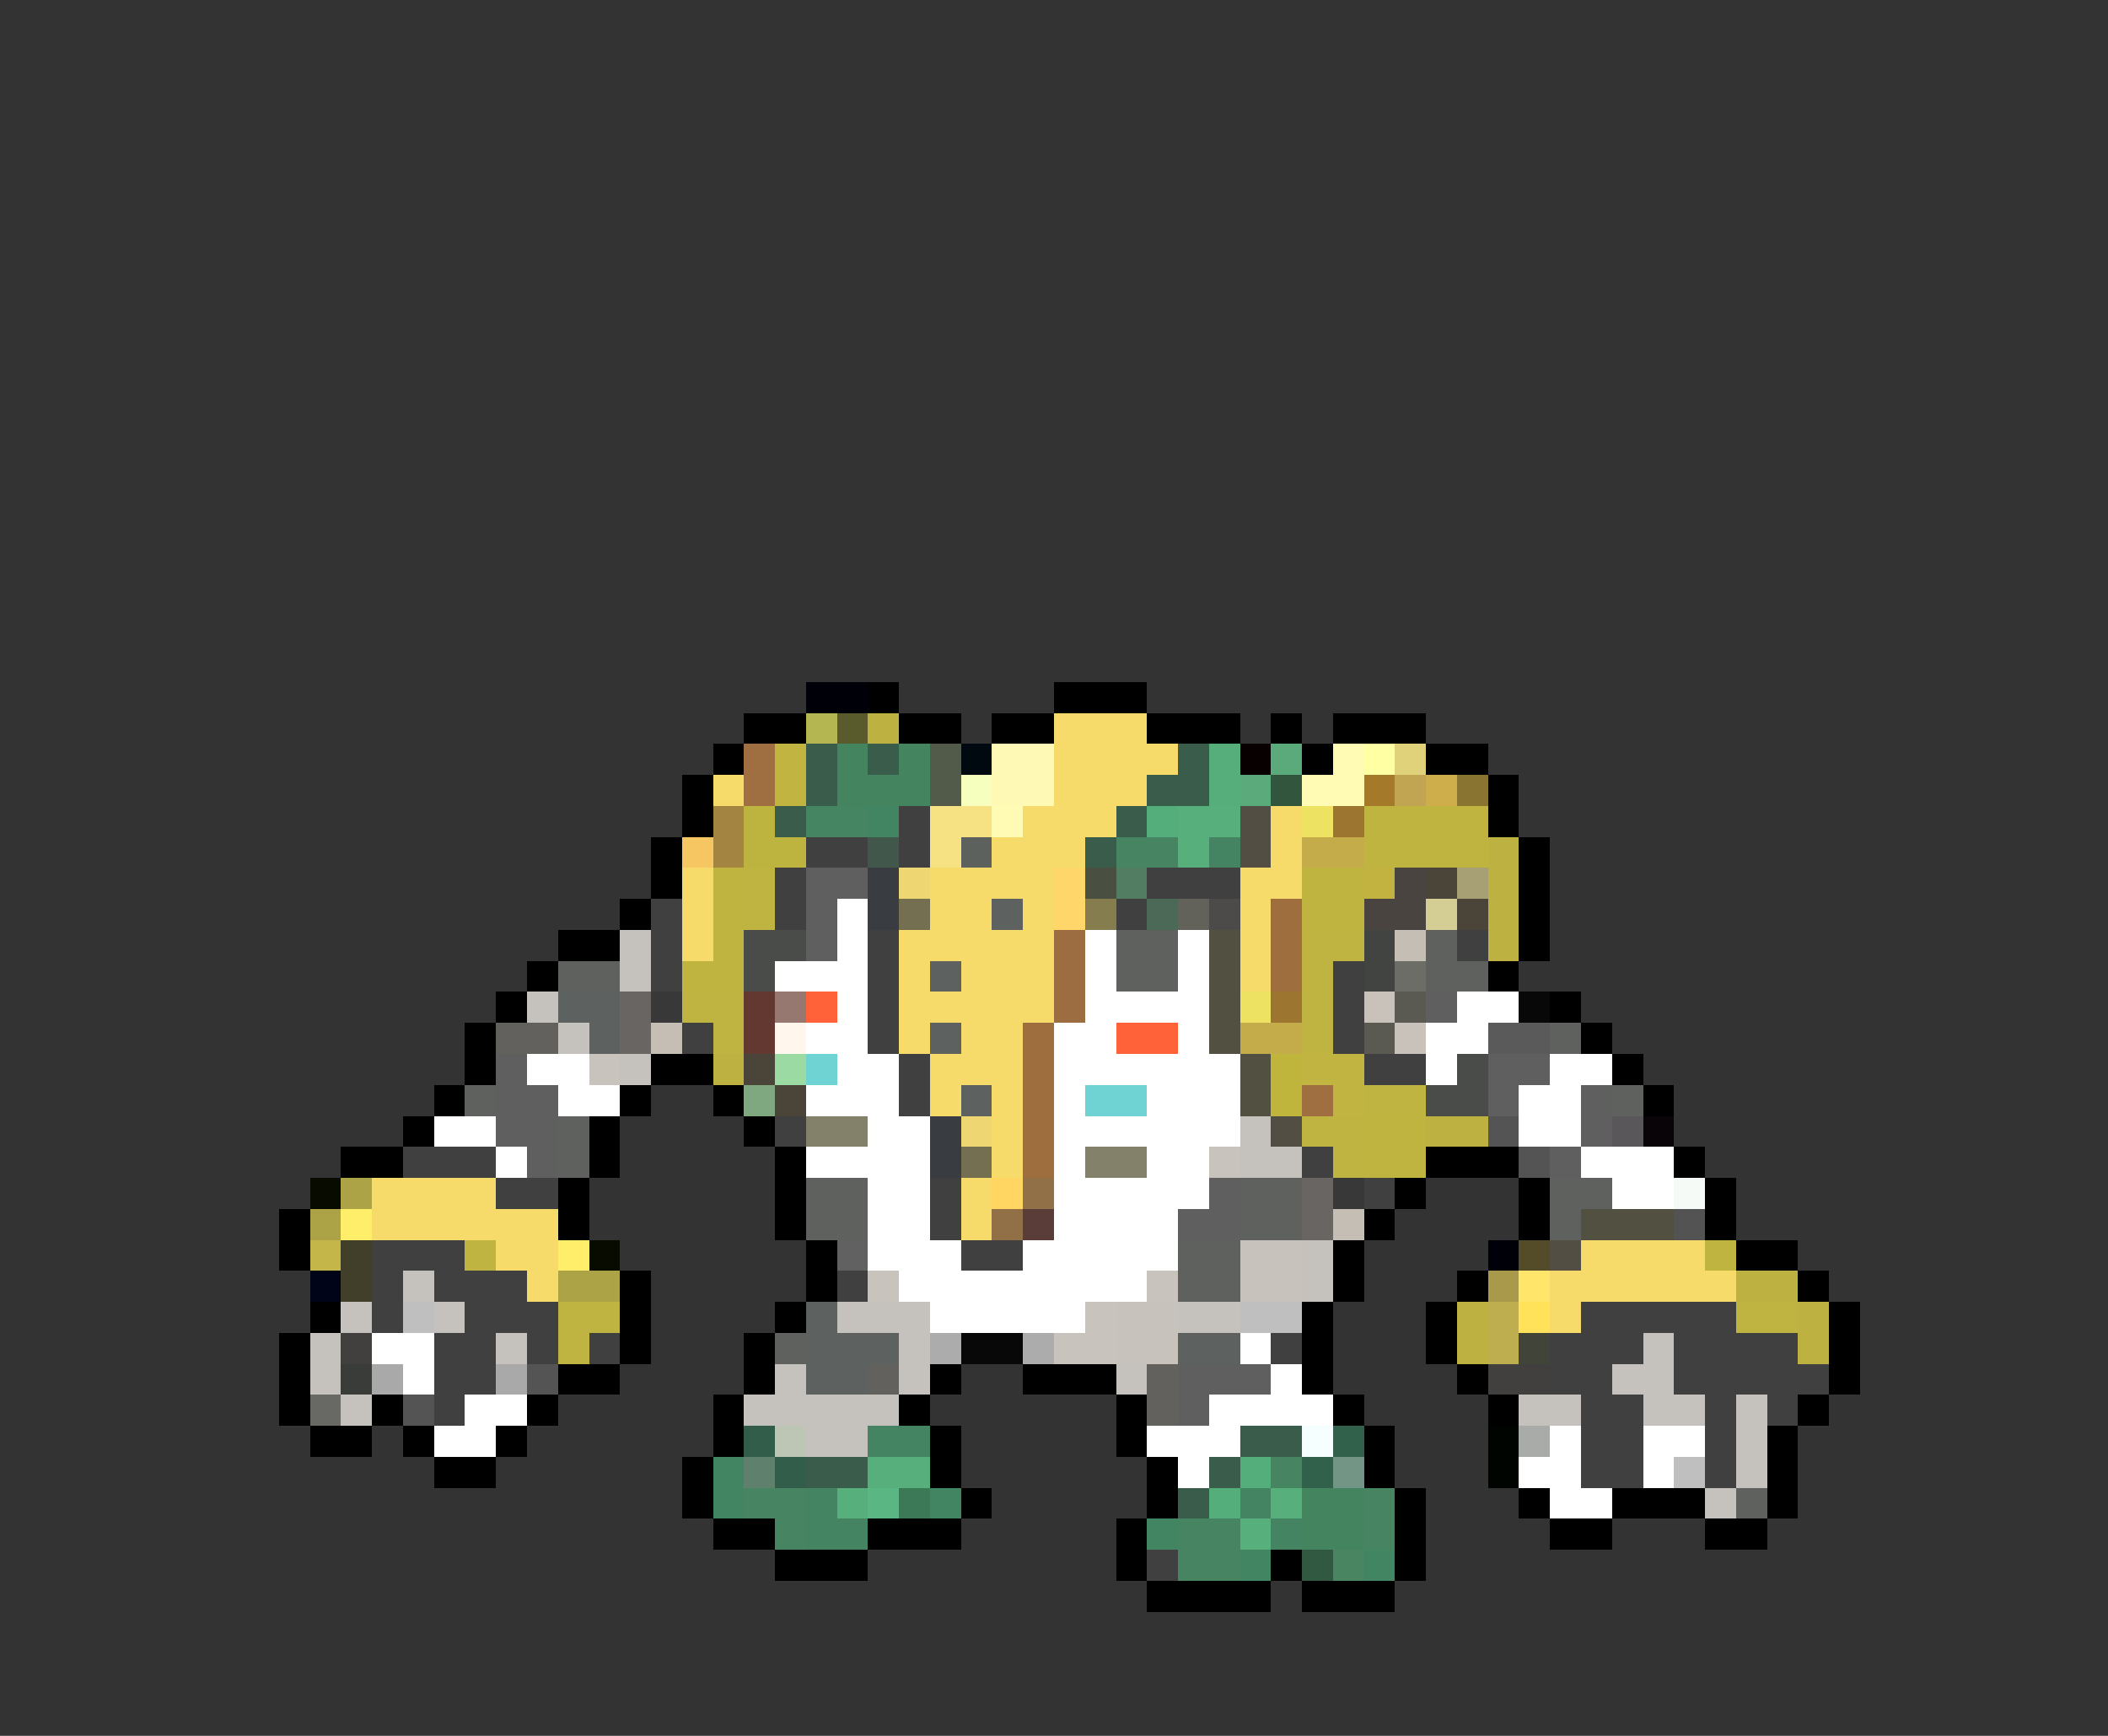 <svg xmlns="http://www.w3.org/2000/svg" viewBox="0 -0.5 68 56" shape-rendering="crispEdges">
<rect x="0" y="-0.5" width="68" height="56" fill="#333333" stroke="none"/>
<path stroke="#000008" d="M26 22h2M48 40h1" />
<path stroke="#000000" d="M28 22h1M34 22h3M24 23h2M29 23h2M32 23h2M37 23h3M41 23h1M43 23h3M23 24h1M42 24h1M46 24h2M22 25h1M48 25h1M22 26h1M48 26h1M21 27h1M49 27h1M21 28h1M49 28h1M20 29h1M49 29h1M18 30h2M49 30h1M17 31h1M48 31h1M16 32h1M50 32h1M15 33h1M51 33h1M15 34h1M21 34h2M52 34h1M14 35h1M20 35h1M23 35h1M53 35h1M13 36h1M19 36h1M24 36h1M11 37h2M19 37h1M25 37h1M46 37h3M54 37h1M18 38h1M25 38h1M45 38h1M49 38h1M55 38h1M9 39h1M18 39h1M25 39h1M44 39h1M49 39h1M55 39h1M9 40h1M26 40h1M43 40h1M56 40h2M20 41h1M26 41h1M43 41h1M47 41h1M58 41h1M10 42h1M20 42h1M25 42h1M42 42h1M46 42h1M59 42h1M9 43h1M20 43h1M24 43h1M42 43h1M46 43h1M59 43h1M9 44h1M18 44h2M24 44h1M30 44h1M33 44h3M42 44h1M47 44h1M59 44h1M9 45h1M12 45h1M17 45h1M23 45h1M29 45h1M36 45h1M43 45h1M48 45h1M58 45h1M10 46h2M13 46h1M16 46h1M23 46h1M30 46h1M36 46h1M44 46h1M57 46h1M14 47h2M22 47h1M30 47h1M37 47h1M44 47h1M57 47h1M22 48h1M31 48h1M37 48h1M45 48h1M49 48h1M52 48h3M57 48h1M23 49h2M28 49h3M36 49h1M45 49h1M50 49h2M55 49h2M25 50h3M36 50h1M41 50h1M45 50h1M37 51h4M42 51h3" />
<path stroke="#b4b652" d="M26 23h1" />
<path stroke="#5a5b2d" d="M27 23h1" />
<path stroke="#bdb241" d="M28 23h1M48 27h1M48 28h1M48 29h1M48 30h1M23 34h1M46 36h2M56 41h2M47 42h1M58 42h1M47 43h1M58 43h1" />
<path stroke="#f6da6a" d="M34 23h3M34 24h4M23 25h1M34 25h3M33 26h3M41 26h1M32 27h3M41 27h1M22 28h1M30 28h4M40 28h2M22 29h1M30 29h2M33 29h1M40 29h1M22 30h1M29 30h5M40 30h1M29 31h1M31 31h3M40 31h1M29 32h5M29 33h1M31 33h2M30 34h3M30 35h1M32 35h1M32 36h1M32 37h1M12 38h4M31 38h1M12 39h6M31 39h1M16 40h2M51 40h4M17 41h1M50 41h6M50 42h1" />
<path stroke="#9f6e41" d="M24 24h1M24 25h1M42 35h1" />
<path stroke="#c2b441" d="M25 24h1M25 25h1M42 34h2M43 35h1" />
<path stroke="#395d4a" d="M26 24h1M28 24h1M38 24h1M26 25h1M37 25h2M25 26h1M36 26h1M35 27h1M40 46h2M26 47h2M39 47h1M38 48h1" />
<path stroke="#44855f" d="M27 24h1M29 24h1M27 25h3M42 48h2M42 49h2" />
<path stroke="#525a4a" d="M30 24h1M30 25h1" />
<path stroke="#000810" d="M31 24h1" />
<path stroke="#fef9b4" d="M32 24h2M32 25h2" />
<path stroke="#56ae7b" d="M39 24h1M39 25h1" />
<path stroke="#080000" d="M40 24h1" />
<path stroke="#5aaa7b" d="M41 24h1M40 25h1" />
<path stroke="#fffab4" d="M43 24h1M42 25h2M32 26h1" />
<path stroke="#ffffa4" d="M44 24h1" />
<path stroke="#e0d27b" d="M45 24h1" />
<path stroke="#f6ffbd" d="M31 25h1" />
<path stroke="#31553d" d="M41 25h1" />
<path stroke="#a47929" d="M44 25h1" />
<path stroke="#c2a552" d="M45 25h1" />
<path stroke="#cdae4a" d="M46 25h1" />
<path stroke="#897431" d="M47 25h1" />
<path stroke="#a48441" d="M23 26h1M23 27h1" />
<path stroke="#bdb33f" d="M24 26h1M24 27h2" />
<path stroke="#458562" d="M26 26h2" />
<path stroke="#418562" d="M28 26h1M23 47h1M23 48h1M30 48h1M37 49h1M40 50h1M44 50h1" />
<path stroke="#414041" d="M29 26h1M26 27h2M29 27h1M25 28h1M37 28h3M21 29h1M25 29h1M36 29h1M21 30h1M28 30h1M47 30h1M21 31h1M28 31h1M43 31h1M28 32h1M43 32h1M22 33h1M28 33h1M43 33h1M29 34h1M44 34h2M29 35h1M25 36h1M13 37h3M42 37h1M16 38h2M30 38h1M44 38h1M30 39h1M12 40h3M31 40h2M12 41h1M14 41h3M27 41h1M12 42h1M15 42h3M51 42h5M14 43h2M17 43h1M19 43h1M41 43h1M50 43h3M54 43h4M14 44h2M50 44h2M54 44h5M14 45h1M51 45h2M55 45h1M57 45h1M51 46h2M55 46h1M51 47h2M55 47h1M37 50h1" />
<path stroke="#f6e283" d="M30 26h2M30 27h1" />
<path stroke="#54ae7b" d="M37 26h1M40 47h1M39 48h1" />
<path stroke="#57af7b" d="M38 26h2M38 27h1M28 47h2M27 48h1M41 48h1M40 49h1" />
<path stroke="#524e44" d="M40 26h1M40 27h1M41 36h1M50 40h1" />
<path stroke="#eee262" d="M42 26h1M40 32h1" />
<path stroke="#9c7531" d="M43 26h1M41 32h1" />
<path stroke="#bfb43f" d="M44 26h4M44 27h4M23 28h1M42 28h2M23 29h1M42 29h2M23 30h1M22 31h2M44 36h2M44 37h2M55 40h1" />
<path stroke="#f6c662" d="M22 27h1" />
<path stroke="#41574c" d="M28 27h1" />
<path stroke="#5d615d" d="M31 27h1" />
<path stroke="#478562" d="M36 27h2M41 47h1M38 49h2" />
<path stroke="#448462" d="M39 27h1M28 46h2M26 48h1M40 48h1M26 49h2M41 49h1" />
<path stroke="#c5ac4a" d="M42 27h2M40 33h2" />
<path stroke="#bfb441" d="M24 28h1M24 29h1M42 30h2M42 31h1M22 32h2M42 32h1M23 33h1M42 33h1M44 35h2M42 36h2M43 37h1M15 40h1M18 42h2M56 42h2M18 43h1" />
<path stroke="#5f5f5f" d="M26 28h2M26 29h1M26 30h1M46 32h1M16 34h1M48 34h2M16 35h2M48 35h1M51 35h1M16 36h2M51 36h1M17 37h1M50 37h1M39 38h1M38 39h2M38 44h3M38 45h1" />
<path stroke="#393c41" d="M28 28h1M28 29h1M30 36h1M30 37h1" />
<path stroke="#eed673" d="M29 28h1M31 36h1" />
<path stroke="#ffd66a" d="M34 28h1M34 29h1" />
<path stroke="#4a5041" d="M35 28h1" />
<path stroke="#527d62" d="M36 28h1" />
<path stroke="#c2b341" d="M44 28h1" />
<path stroke="#4a4441" d="M45 28h1M44 29h2" />
<path stroke="#4a4439" d="M46 28h1M47 29h1M24 34h1M25 35h1" />
<path stroke="#a7a075" d="M47 28h1" />
<path stroke="#ffffff" d="M27 29h1M27 30h1M35 30h1M38 30h1M25 31h3M35 31h1M38 31h1M27 32h1M35 32h4M47 32h2M26 33h2M34 33h2M38 33h1M46 33h2M17 34h2M27 34h2M34 34h6M46 34h1M50 34h2M18 35h2M26 35h3M34 35h1M37 35h3M49 35h2M14 36h2M28 36h2M34 36h6M49 36h2M16 37h1M26 37h4M34 37h1M37 37h2M51 37h3M28 38h2M34 38h5M52 38h2M28 39h2M34 39h4M28 40h3M33 40h5M29 41h8M30 42h5M12 43h2M40 43h1M13 44h1M41 44h1M15 45h2M39 45h4M14 46h2M37 46h3M50 46h1M53 46h2M38 47h1M49 47h2M53 47h1M50 48h2" />
<path stroke="#756f52" d="M29 29h1M31 37h1" />
<path stroke="#5d615f" d="M32 29h1M30 31h1M18 32h2M19 33h1M30 33h1M31 35h1M26 42h1M26 43h3M38 43h2M26 44h2" />
<path stroke="#867d4f" d="M35 29h1" />
<path stroke="#4c6957" d="M37 29h1" />
<path stroke="#62615a" d="M38 29h1" />
<path stroke="#4c4b4a" d="M39 29h1" />
<path stroke="#9f6e3f" d="M41 29h1M41 30h1M41 31h1M33 33h1M33 34h1M33 35h1M33 36h1M33 37h1" />
<path stroke="#d5ce94" d="M46 29h1" />
<path stroke="#c5c2bd" d="M20 30h1M20 31h1M17 32h1M18 33h1M20 34h1M40 36h1M40 37h2M42 40h1M13 41h1M42 41h1M11 42h1M14 42h1M27 42h3M38 42h2M10 43h1M16 43h1M29 43h1M53 43h1M10 44h1M25 44h1M29 44h1M36 44h1M52 44h2M11 45h1M24 45h5M49 45h2M53 45h2M56 45h1M26 46h2M56 46h1M56 47h1M55 48h1" />
<path stroke="#4a4c4a" d="M24 30h2M24 31h1M47 34h1M46 35h2" />
<path stroke="#9c6d41" d="M34 30h1M34 31h1M34 32h1" />
<path stroke="#5f615f" d="M36 30h2M36 31h2M26 38h2M40 38h2M26 39h2M40 39h2M38 40h2M38 41h2" />
<path stroke="#525041" d="M39 30h1M39 31h1M39 32h1M39 33h1M40 34h1M40 35h1M51 39h3" />
<path stroke="#414441" d="M44 30h1M44 31h1" />
<path stroke="#c5beb4" d="M45 30h1M21 33h1M43 39h1" />
<path stroke="#5e615e" d="M46 30h1M18 31h2M46 31h2M50 33h1M15 35h1M52 35h1M18 36h1M18 37h1M50 38h2M50 39h1M25 43h1M56 48h1" />
<path stroke="#6d6d68" d="M45 31h1" />
<path stroke="#686562" d="M20 32h1M20 33h1M42 38h1M42 39h1" />
<path stroke="#393839" d="M21 32h1M43 38h1" />
<path stroke="#623831" d="M24 32h1M24 33h1" />
<path stroke="#967870" d="M25 32h1" />
<path stroke="#ff6139" d="M26 32h1M36 33h2" />
<path stroke="#c8c2ba" d="M44 32h1M45 33h1" />
<path stroke="#5a5952" d="M45 32h1M44 33h1" />
<path stroke="#080808" d="M49 32h1M31 43h2" />
<path stroke="#62615e" d="M16 33h2M28 44h1M37 44h1M37 45h1" />
<path stroke="#fff6ee" d="M25 33h1" />
<path stroke="#5a5a5a" d="M48 33h2" />
<path stroke="#c8c3bd" d="M19 34h1M39 37h1M28 41h1M37 41h1M35 42h1M34 43h2" />
<path stroke="#9cdaa4" d="M25 34h1" />
<path stroke="#70d3d3" d="M26 34h1M35 35h2" />
<path stroke="#bfb43c" d="M41 34h1M41 35h1" />
<path stroke="#80a880" d="M24 35h1" />
<path stroke="#83816a" d="M26 36h2M35 37h2" />
<path stroke="#545454" d="M48 36h1M49 37h1M17 44h1M13 45h1" />
<path stroke="#5a575a" d="M52 36h1" />
<path stroke="#080408" d="M53 36h1" />
<path stroke="#080c00" d="M10 38h1M19 40h1" />
<path stroke="#aca347" d="M11 38h1M10 39h1M18 41h2" />
<path stroke="#ffd662" d="M32 38h1" />
<path stroke="#916f47" d="M33 38h1M32 39h1" />
<path stroke="#f6faf6" d="M54 38h1" />
<path stroke="#ffee6a" d="M11 39h1M18 40h1" />
<path stroke="#5a3c39" d="M33 39h1" />
<path stroke="#525352" d="M54 39h1" />
<path stroke="#c5b64a" d="M10 40h1" />
<path stroke="#413f29" d="M11 40h1M11 41h1" />
<path stroke="#626162" d="M27 40h1" />
<path stroke="#c8c2bd" d="M40 40h2M40 41h2M36 42h2M36 43h2" />
<path stroke="#544c29" d="M49 40h1" />
<path stroke="#000418" d="M10 41h1" />
<path stroke="#a9994a" d="M48 41h1" />
<path stroke="#ffe66a" d="M49 41h1" />
<path stroke="#bfbfbf" d="M13 42h1M40 42h2M54 47h1" />
<path stroke="#bfae4f" d="M48 42h1M48 43h1" />
<path stroke="#ffe25a" d="M49 42h1" />
<path stroke="#41403f" d="M11 43h1M48 44h2" />
<path stroke="#acacac" d="M30 43h1M33 43h1" />
<path stroke="#414439" d="M49 43h1" />
<path stroke="#393c39" d="M11 44h1" />
<path stroke="#a9a9a9" d="M12 44h1M16 44h1" />
<path stroke="#686965" d="M10 45h1" />
<path stroke="#315d4a" d="M24 46h1M25 47h1" />
<path stroke="#bdc6b4" d="M25 46h1" />
<path stroke="#f6ffff" d="M42 46h1" />
<path stroke="#31614a" d="M43 46h1M42 47h1" />
<path stroke="#000400" d="M48 46h1M48 47h1" />
<path stroke="#a9aba9" d="M49 46h1" />
<path stroke="#5f806d" d="M24 47h1" />
<path stroke="#739586" d="M43 47h1" />
<path stroke="#478462" d="M24 48h2M44 48h1M25 49h1M44 49h1M38 50h2" />
<path stroke="#5ab683" d="M28 48h1" />
<path stroke="#3c7957" d="M29 48h1" />
<path stroke="#315941" d="M42 50h1" />
<path stroke="#4a8562" d="M43 50h1" />
</svg>